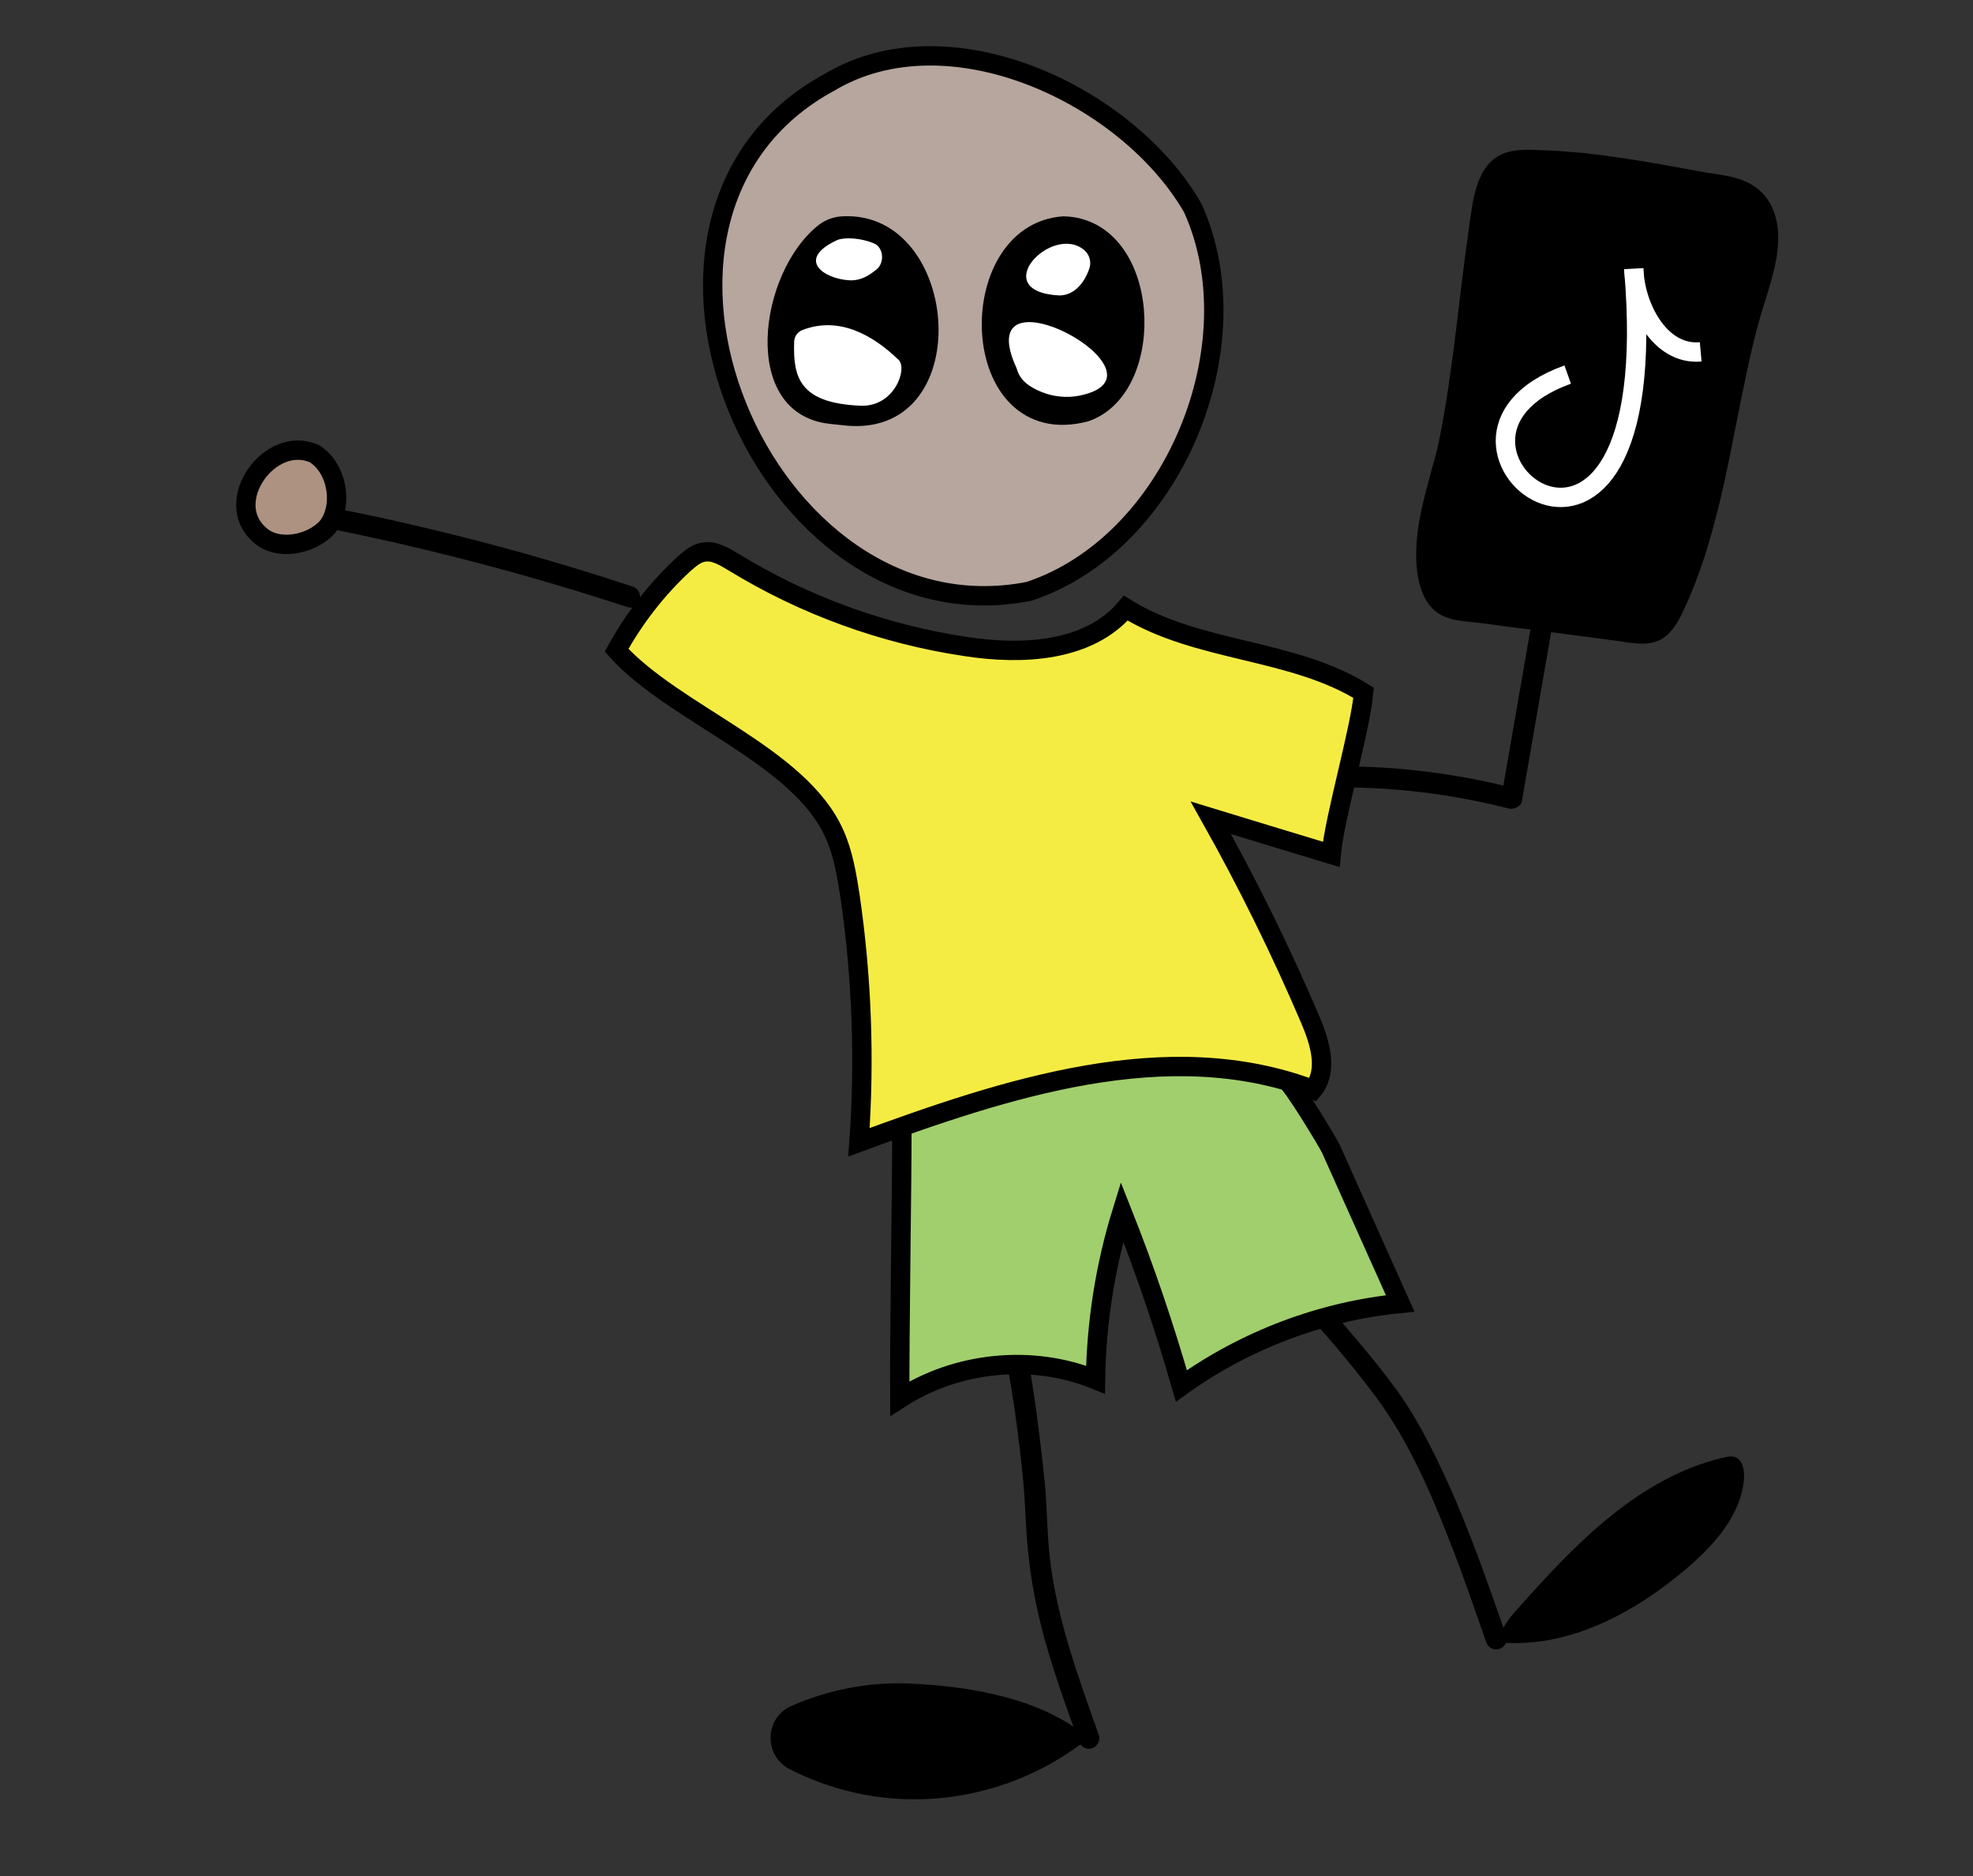 <?xml version="1.0" encoding="utf-8"?>
<!-- Generator: Adobe Illustrator 27.7.0, SVG Export Plug-In . SVG Version: 6.00 Build 0)  -->
<svg version="1.1" id="Layer_1" xmlns="http://www.w3.org/2000/svg" xmlns:xlink="http://www.w3.org/1999/xlink" x="0px" y="0px"
	 viewBox="0 0 468.8 445.8" style="enable-background:new 0 0 468.8 445.8;" xml:space="preserve">
<rect x="0" y="0" width="468.8" height="445.8" fill="#333333" stroke="none"/>
<style type="text/css">
	.st0{fill:#AD9282;stroke:#000000;stroke-width:4.602;stroke-miterlimit:10;}
	.st1{fill:#A1CF6D;stroke:#000000;stroke-width:4.602;stroke-miterlimit:10;}
	.st2{fill:#F5EC43;stroke:#000000;stroke-width:4.602;stroke-miterlimit:10;}
	.st3{fill:#B6A69E;stroke:#000000;stroke-width:4.602;stroke-miterlimit:10;}
	.st4{stroke:#000000;stroke-width:4.602;stroke-miterlimit:10;}
	.st5{fill:#FFFFFF;}
	.st6{fill:none;stroke:#FFFFFF;stroke-width:4.602;stroke-miterlimit:10;}
</style>
<g>
	<path class="st0" d="M61.6,127c-8.9-7.9,2.6-23.9,13.1-19.2c5.5,3.4,7,12.4,3.1,17.4C74.1,129.4,65.9,131.1,61.6,127z"/>
	<g>
		<g>
			<g>
				<g>
					<path d="M306.9,308.3c7,7.3,13.7,15.2,19.8,23.3c7.8,10.4,13.1,22.6,17.8,34.7c3.1,7.8,5.8,15.8,8.6,23.8
						c0.4,1.3,1.7,2.1,3.1,1.7c1.2-0.3,2.2-1.8,1.7-3.1c-5-14.4-10-28.8-16.7-42.4c-2.7-5.5-5.7-11-9.3-16c-3.3-4.5-6.8-8.8-10.4-13
						c-3.6-4.3-7.3-8.5-11.1-12.5C308.3,302.4,304.7,305.9,306.9,308.3L306.9,308.3z"/>
				</g>
			</g>
			<g>
				<g>
					<path d="M238.3,319.3c2.3,10.6,3.7,21.5,4.8,32.3c0.5,5.4,0.6,10.9,1.1,16.3c0.7,7.4,2.1,14.7,4.1,21.9c2.3,8.1,5.1,16,8,23.9
						c0.5,1.3,1.7,2.1,3.1,1.7c1.2-0.3,2.2-1.8,1.7-3.1c-4.9-13.9-10.1-27.9-11.7-42.6c-0.6-5.6-0.6-11.2-1.1-16.8
						c-0.6-6-1.3-11.9-2.1-17.9c-0.8-5.7-1.7-11.4-2.9-17.1C242.4,314.8,237.6,316.1,238.3,319.3L238.3,319.3z"/>
				</g>
			</g>
			<path class="st1" d="M214.3,267.7c0,15.3-0.6,49.4-0.5,64.6c13.6-8.8,31.5-10.6,46.5-4.5c0.2-13.5,2.3-27,6.3-39.9
				c5.4,13.6,10.1,27.4,14.1,41.4c15.2-10.9,33.4-17.8,52-19.6c-5.5-12.3-11-24.5-16.5-36.8c-0.7-1.5-9-15.2-10.4-16
				c-2.3-1.3-20.8-23.3-50.6-17.8C242.5,241.5,233,260.7,214.3,267.7z"/>
			<path class="st2" d="M146.5,154.5c13.8,15.3,43.5,24.9,51.8,43.7c2.1,4.7,2.9,9.8,3.7,14.9c2.8,19.3,3.5,38.9,2.1,58.3
				c34.8-12.8,73.3-25.6,107.9-12.5c3.7-4.6,1.6-11.3-0.7-16.7c-7-16.4-14.9-32.4-23.6-47.9c9.5,2.9,19,5.8,28.6,8.7
				c0.8-8.9,6.9-29.5,7.7-38.4c-17-10.6-39.4-9.5-56.5-20.1c-8.8,10.4-24.6,11.2-38.1,9.1c-19.5-2.9-38.4-9.8-55.2-20.1
				c-2.2-1.3-4.6-2.8-7.1-2.3c-1.8,0.3-3.2,1.6-4.6,2.8C156.1,139.9,150.7,146.9,146.5,154.5z"/>
			<g>
				<path d="M258.6,413c-10.8-9.5-28.3-12.4-42.6-13c-9.6-0.4-19.2,1.5-27.9,5.3c-6.5,2.8-6.7,11.9-0.4,15.1
					c9.1,4.6,19.2,7.1,29.3,7.1C232,427.6,246.9,422.4,258.6,413z"/>
			</g>
			<g>
				<path d="M356.3,390.2c0.1-3,2.1-5.5,4.1-7.7c13.7-15.5,29-31.5,49.2-36.2c0.9-0.2,1.8-0.4,2.6-0.1c1.9,0.6,2.3,3.1,2.2,5.1
					c-0.7,8.8-7.2,15.9-13.9,21.6c-12.5,10.6-28.3,18.9-44.5,17.3"/>
			</g>
		</g>
		<g>
			<g>
				<g>
					<g>
						<path class="st3" d="M283.4,49.4c14.8,32.6-4.7,79.8-38.9,91.1C181.2,153,138.7,51.3,197,19.6C225.5,2.5,268,22.6,283.4,49.4z
							"/>
						<path class="st4" d="M257.9,97.9c17.2-5.9,15.5-43.7-5.2-44.2C228.5,55.4,229.7,105.3,257.9,97.9z"/>
						<path class="st5" d="M243.2,71.1"/>
					</g>
					<path d="M194.6,53.4c-14.4,11.2-19,44.9,2.5,47.3c0.9,0.1,1.9,0.2,2.8,0.3c32.7,4.3,28.8-51.2,0.2-49.6
						C198.1,51.5,196.2,52.2,194.6,53.4z"/>
					<path class="st5" d="M204.5,96.4c8.1,0.3,11.2-8.9,9-10.9c-6.2-6-14.2-10.4-22.8-7.1c0,0-1.9,0.6-2,2.8
						C188.4,89.7,190,95.8,204.5,96.4z"/>
					<path class="st5" d="M199,57c-10,4.6-3.3,9.3,2.9,9.6c2.7,0.1,4.5-1.1,6.4-2.6c2-1.7,1.6-5.3-0.7-6.2
						C204.7,56.6,201,56.3,199,57z"/>
				</g>
				<path class="st5" d="M241.6,87.6c0.7,2.8,3.1,4.4,5.8,5.5c2.9,1.2,6.1,1.5,9.1,0.9C280.6,89.1,229.5,61.5,241.6,87.6z"/>
				<path class="st5" d="M258.8,63.9c0.6-1.6,0.1-3.4-1.2-4.5c-7.7-6.4-23.2,9.9-5.9,10.8C255.3,70.2,257.7,67.1,258.8,63.9z"/>
			</g>
		</g>
		<g>
			<g>
				<path d="M321.2,187.1c12.6,0.2,25.1,1.9,37.3,5c1.2,0.3,2.8-0.4,3.1-1.7c3.1-18.1,6.3-36.2,9.4-54.2c0.2-1.3-0.4-2.7-1.7-3.1
					c-1.2-0.3-2.8,0.4-3.1,1.7c-3.1,18.1-6.3,36.2-9.4,54.2c1-0.6,2.1-1.2,3.1-1.7c-12.6-3.2-25.6-5-38.7-5.2
					C318,182,317.9,187,321.2,187.1L321.2,187.1z"/>
			</g>
		</g>
		<g>
			<g>
				<path d="M150.4,139.4c-17.5-5.8-35.3-10.8-53.3-14.9c-5.1-1.2-10.2-2.3-15.4-3.3c-1.3-0.3-2.7,0.4-3.1,1.7
					c-0.3,1.2,0.4,2.8,1.7,3.1c18.1,3.7,36,8.2,53.7,13.5c5,1.5,10,3.1,15,4.7C152.1,145.3,153.4,140.5,150.4,139.4L150.4,139.4z"/>
			</g>
		</g>
		<g>
			<g>
				<path d="M343.4,109.3c-2.5,9.5-6,19.3-3.7,28.8c0.5,2.1,1.5,4.3,3.3,5.6c1.4,0.9,3.1,1.1,4.7,1.4c13.2,1.8,26.4,3.5,39.6,5.3
					c1.8,0.2,3.7,0.5,5.3-0.2c2.3-0.9,3.7-3.3,4.8-5.6c11.1-23.4,12-50.2,19.8-74.9c2.5-8,5.1-18.4-1.8-23.2c-2.2-1.5-4.9-2-7.5-2.5
					c-16-2.7-28.4-5.6-44.7-5.8c-2.1,0-4.4,0-6.2,1.1c-2,1.2-3,3.5-3.9,5.7C350.9,51.3,347.5,93.9,343.4,109.3z"/>
				<g>
					<path d="M341,108.6c-1.8,6.7-3.9,13.4-4.4,20.3c-0.4,5.5,0.1,13.9,5.6,17.1c2.9,1.7,6.8,1.6,10.1,2.1c3.6,0.5,7.3,1,10.9,1.4
						c7.1,0.9,14.2,1.9,21.3,2.8c3.4,0.5,7,1.3,10.2-0.4c2.5-1.4,4-4.1,5.2-6.6c2.7-5.8,4.9-11.8,6.6-18c3.6-12.4,5.6-25.1,8.3-37.7
						c1.3-6.3,2.8-12.6,4.8-18.7c1.5-4.9,3.1-10,2.9-15.3c-0.2-5.4-2.6-10.3-7.8-12.5c-2.9-1.3-6.2-1.6-9.3-2.1
						c-3.3-0.6-6.6-1.2-9.9-1.8c-6.2-1.1-12.5-2.1-18.8-2.8c-3.3-0.3-6.7-0.6-10-0.7c-3.1-0.1-6.5-0.4-9.5,0.8
						c-6.7,2.7-7.3,11.8-8.2,17.9c-2.4,16.7-3.7,33.5-7,50C341.7,105.8,341.4,107.2,341,108.6c-0.8,3.1,4,4.4,4.8,1.3
						c1.8-6.9,2.7-14.1,3.7-21.1c1.2-8.6,2.2-17.2,3.3-25.7c0.1-0.9,0.2-1.8,0.4-2.8c0.1-1,0.2-1.3,0.3-2.2c0.2-1.6,0.5-3.3,0.7-4.9
						c0.3-2.2,0.7-4.5,1.3-6.7c0.4-1.4,1-2.9,1.9-4.1c1.6-2,4.2-1.9,6.5-1.8c6.1,0.1,12.2,0.6,18.3,1.5c6,0.8,12,2,18,3
						c3.1,0.6,6.2,1,9.3,1.6c2.3,0.5,4.7,1.3,6.2,3.1c2.5,3.2,2,8.1,1.2,12c-1.1,5.3-3,10.4-4.4,15.6c-3,11.8-5,23.8-7.6,35.7
						c-1.3,5.9-2.8,11.8-4.6,17.5c-1,2.9-2,5.8-3.2,8.7c-1,2.3-1.9,5-3.5,7c-1.8,2.3-4.6,1.6-7.2,1.3c-3.3-0.4-6.6-0.9-9.9-1.3
						c-6.9-0.9-13.7-1.8-20.6-2.7c-3.2-0.4-6.4-0.6-9.5-1.3c-2.6-0.6-3.6-2.4-4.2-4.8c-1.5-6.1-0.3-12.4,1.2-18.4
						c0.8-3,1.7-6.1,2.5-9.1C346.7,106.9,341.8,105.5,341,108.6z"/>
				</g>
			</g>
			<path class="st6" d="M404.1,83.6c-9.9,0.9-15.7-11.1-15.9-19.7c8.1,94-59.3,40.7-15.7,25.1"/>
		</g>
	</g>
</g>
</svg>
